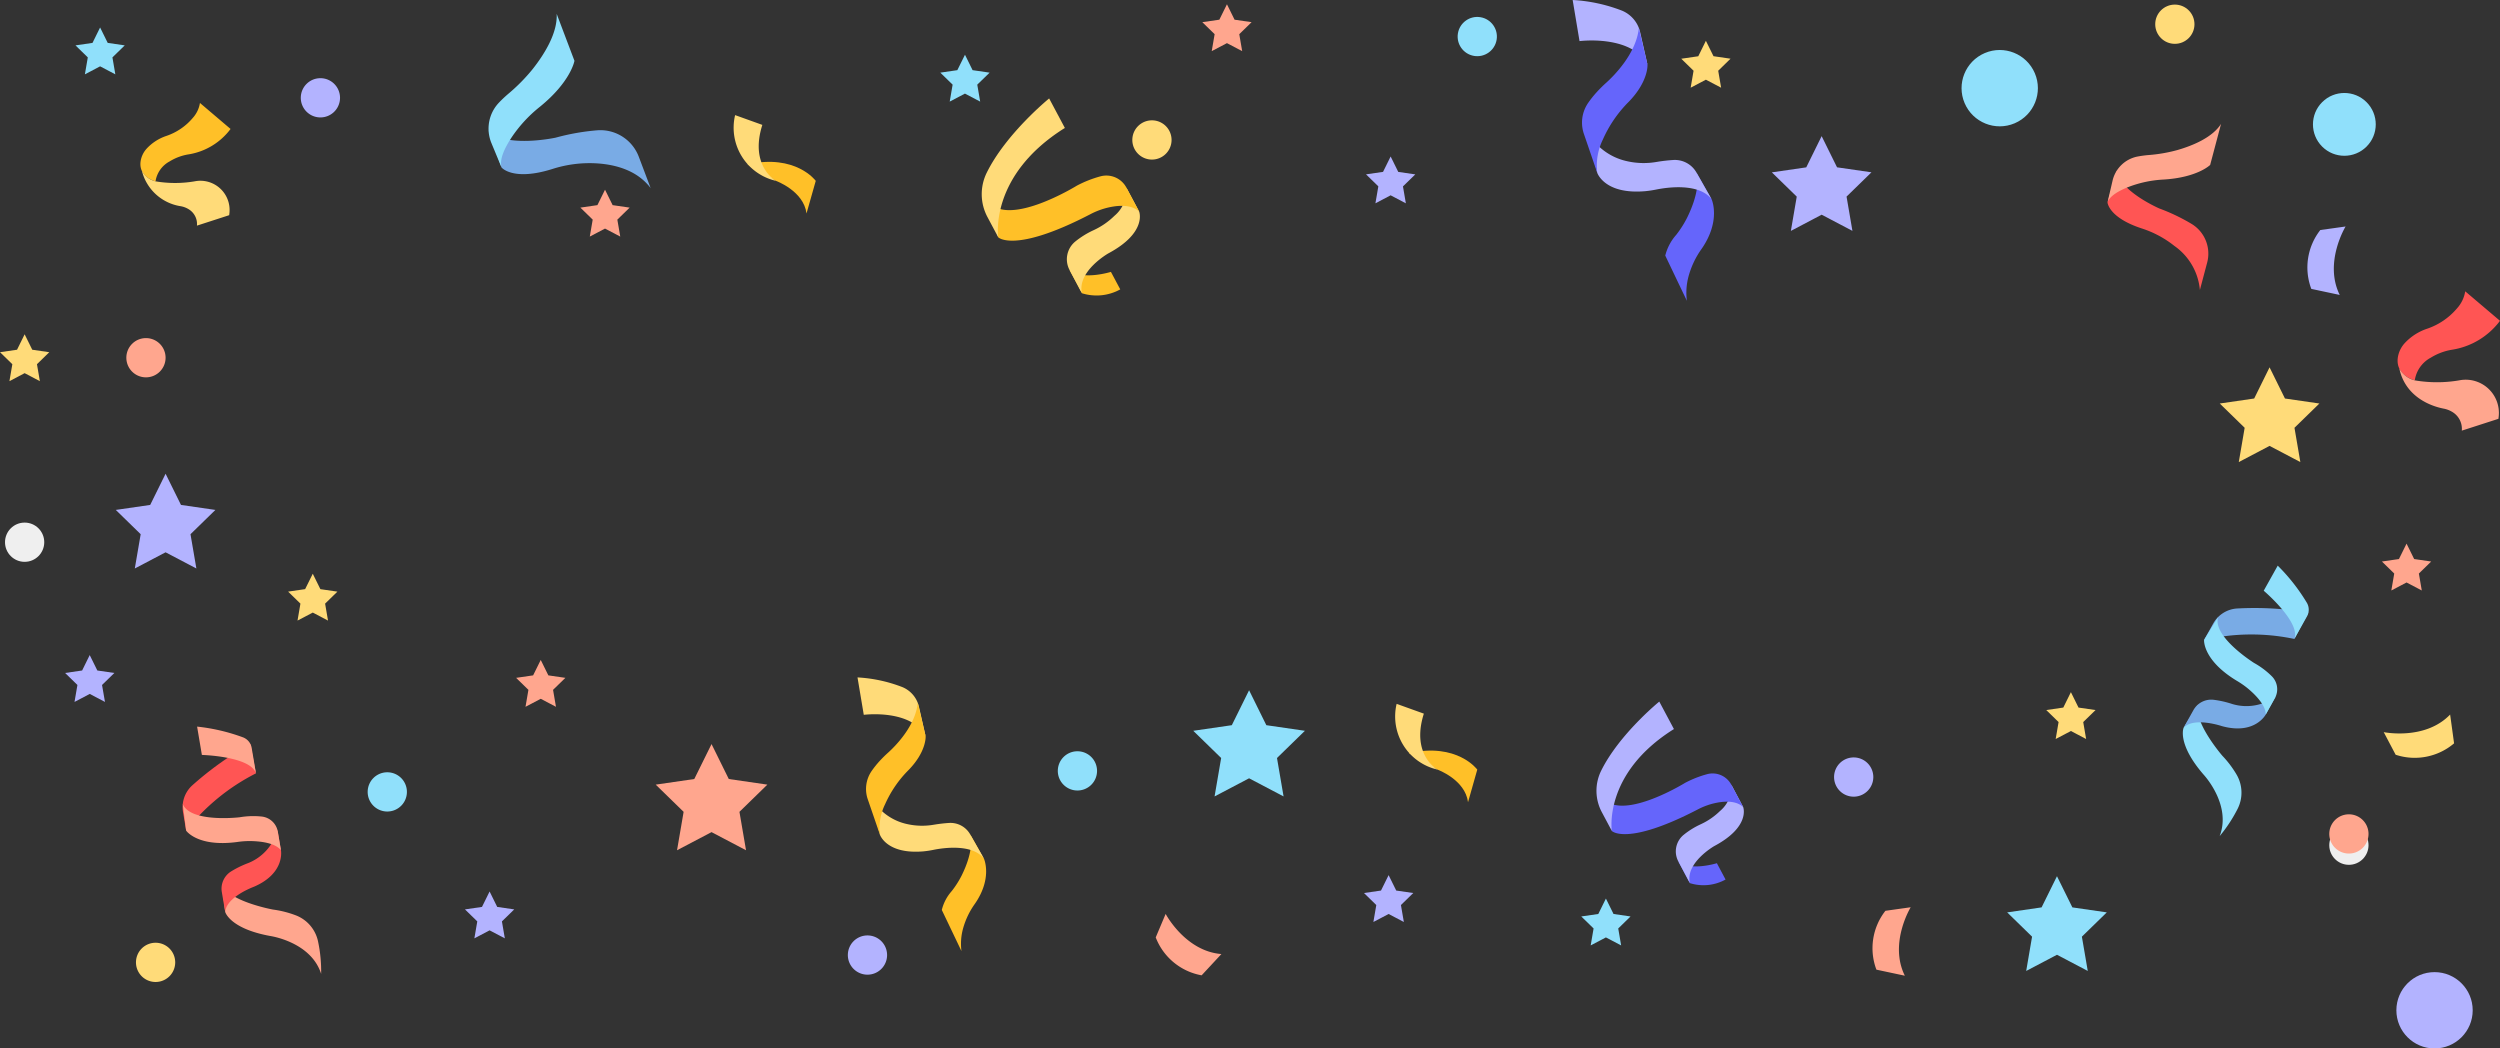 <svg xmlns="http://www.w3.org/2000/svg" width="317.135" height="133" viewBox="0 0 317.135 133">
  <rect x="0" y="0" width="317.135" height="133" fill="#333333" stroke="none"/>
  <g id="Group_26" data-name="Group 26" transform="translate(0 -7.246)">
    <path id="Path_104" data-name="Path 104" d="M733.808,222s5.236,1.081,8.425-2.233l.5,3.654a7.7,7.7,0,0,1-7.413,1.446Z" transform="translate(-431.423 -121.879)" fill="#ffdb79"/>
    <path id="Path_108" data-name="Path 108" d="M575.765,281.171s-2.786,4.563-.743,8.684l-3.607-.768a7.7,7.7,0,0,1,1.142-7.466Z" transform="translate(-333.385 -158.836)" fill="#ffa68e"/>
    <path id="Path_109" data-name="Path 109" d="M343.8,283.289s2.488,4.732,7.073,5.092l-2.509,2.7a7.7,7.7,0,0,1-5.823-4.81Z" transform="translate(-195.933 -160.111)" fill="#ffa68e"/>
    <path id="Path_110" data-name="Path 110" d="M714.33,64.265s-2.786,4.563-.743,8.683l-3.607-.767a7.7,7.7,0,0,1,1.142-7.466Z" transform="translate(-416.782 -28.288)" fill="#b3b3ff"/>
    <circle id="Ellipse_18" data-name="Ellipse 18" cx="4.841" cy="4.841" r="4.841" transform="translate(247.321 15.877) rotate(-23.099)" fill="#90e0fb"/>
    <circle id="Ellipse_23" data-name="Ellipse 23" cx="4.841" cy="4.841" r="4.841" transform="translate(303.99 130.564)" fill="#b3b3ff"/>
    <circle id="Ellipse_25" data-name="Ellipse 25" cx="3.983" cy="3.983" r="3.983" transform="translate(291.758 23.024) rotate(-45)" fill="#90e0fb"/>
    <g id="Group_7" data-name="Group 7" transform="translate(202.518 96.244)">
      <path id="Path_138" data-name="Path 138" d="M510.51,246.723a5.775,5.775,0,0,0,4.53-.457l-1.1-2.07s-3.376,1.052-4.891-.222Z" transform="translate(-498.665 -223.693)" fill="#6565fb"/>
      <path id="Path_139" data-name="Path 139" d="M516.793,222.337s.977,2.481-3.661,4.951c0,0-3.7,2.116-3.1,4.7l-1.464-2.749a2.708,2.708,0,0,1,.66-3.359,10.152,10.152,0,0,1,2.169-1.349,8.7,8.7,0,0,0,2.464-1.693,3.98,3.98,0,0,0,1.423-3.344Z" transform="translate(-498.183 -208.962)" fill="#b3b3ff"/>
      <path id="Path_140" data-name="Path 140" d="M485.852,223.234s1.9,1.935,10.875-2.72a8.922,8.922,0,0,1,1.79-.713c1.186-.319,2.962-.565,3.995.392L501,217.354a2.683,2.683,0,0,0-3.077-1.323,13.492,13.492,0,0,0-2.795,1.107s-8.478,5.239-10.611,1.6Z" transform="translate(-483.901 -206.818)" fill="#6565fb"/>
      <path id="Path_141" data-name="Path 141" d="M490.94,193.034s-5.095,4.144-7.382,8.788a5.747,5.747,0,0,0,.092,5.239l1.272,2.388s-1.149-7.285,7.876-12.928Z" transform="translate(-482.971 -193.034)" fill="#b3b3ff"/>
    </g>
    <g id="Group_8" data-name="Group 8" transform="translate(124.537 19.733)">
      <path id="Path_142" data-name="Path 142" d="M319.168,118.754a6.2,6.2,0,0,0,4.86-.49l-1.183-2.221s-3.623,1.129-5.249-.238Z" transform="translate(-306.457 -94.041)" fill="#ffc028"/>
      <path id="Path_143" data-name="Path 143" d="M325.911,92.586s1.048,2.662-3.929,5.313c0,0-3.965,2.27-3.331,5.048L317.08,100a2.907,2.907,0,0,1,.709-3.6,10.922,10.922,0,0,1,2.328-1.448,9.335,9.335,0,0,0,2.644-1.816,4.271,4.271,0,0,0,1.528-3.588Z" transform="translate(-305.94 -78.234)" fill="#ffdb79"/>
      <path id="Path_144" data-name="Path 144" d="M292.708,93.549s2.043,2.077,11.669-2.92a9.62,9.62,0,0,1,1.921-.765c1.273-.342,3.179-.607,4.287.42l-1.622-3.045a2.879,2.879,0,0,0-3.3-1.42,14.487,14.487,0,0,0-3,1.188s-9.1,5.621-11.387,1.719Z" transform="translate(-290.615 -75.933)" fill="#ffc028"/>
      <path id="Path_145" data-name="Path 145" d="M298.168,61.141s-5.467,4.447-7.922,9.431a6.168,6.168,0,0,0,.1,5.622l1.365,2.563s-1.233-7.818,8.451-13.873Z" transform="translate(-289.617 -61.141)" fill="#ffdb79"/>
    </g>
    <g id="Group_9" data-name="Group 9" transform="translate(276.899 79)">
      <path id="Path_146" data-name="Path 146" d="M669.9,219.488s-.889,2,2.529,5.95c0,0,3.585,3.817,2.037,7.807a18.29,18.29,0,0,0,2.292-3.486,4.548,4.548,0,0,0-.174-4.375,12.93,12.93,0,0,0-1.775-2.337s-3.741-4.325-3.046-6.517Z" transform="translate(-669.795 -198.931)" fill="#90e0fb"/>
      <path id="Path_147" data-name="Path 147" d="M680.472,216.3s-1.38,2.632-5.582,1.465c0,0-3.51-1.189-4.833.2l1.238-2.217a2.584,2.584,0,0,1,2.523-1.322,12.421,12.421,0,0,1,2.405.54,6.22,6.22,0,0,0,5.512-.963Z" transform="translate(-669.953 -197.414)" fill="#79abe5"/>
      <path id="Path_148" data-name="Path 148" d="M688.018,189.726l1.778-3.347a40.712,40.712,0,0,0-9.113-.514,3.744,3.744,0,0,0-2.967,1.917l-1.153,2.065A26.469,26.469,0,0,1,688.018,189.726Z" transform="translate(-673.868 -180.426)" fill="#79abe5"/>
      <path id="Path_149" data-name="Path 149" d="M697.348,172.327l-1.777,3.182s4.711,3.992,3.887,6.119l1.6-2.858a1.739,1.739,0,0,0,0-1.71A24.06,24.06,0,0,0,697.348,172.327Z" transform="translate(-685.309 -172.327)" fill="#90e0fb"/>
      <path id="Path_150" data-name="Path 150" d="M676.56,191.617s-.205,2.561,4.178,5.2a10.909,10.909,0,0,1,1.311.905c.933.766,2.333,2.123,2.336,3.365l1.155-2.067a2.327,2.327,0,0,0-.37-2.777,10.217,10.217,0,0,0-2.259-1.7s-5.3-3.322-4.571-5.819Z" transform="translate(-673.866 -182.196)" fill="#90e0fb"/>
    </g>
    <g id="Group_10" data-name="Group 10" transform="translate(23.165 99.419)">
      <path id="Path_151" data-name="Path 151" d="M45.443,277.392s.558,2.115,5.7,3.056c0,0,5.185.732,6.476,4.813a18.294,18.294,0,0,0-.4-4.153,4.548,4.548,0,0,0-2.875-3.3,12.93,12.93,0,0,0-2.847-.711s-5.626-1.031-6.455-3.175Z" transform="translate(-40.045 -253.89)" fill="#ffa68e"/>
      <path id="Path_152" data-name="Path 152" d="M52.429,259.1s.573,2.916-3.436,4.637c0,0-3.481,1.27-3.641,3.185l-.422-2.5a2.584,2.584,0,0,1,1.139-2.61,12.4,12.4,0,0,1,2.214-1.085,6.221,6.221,0,0,0,3.7-4.2Z" transform="translate(-39.954 -243.419)" fill="#ff5554"/>
      <path id="Path_153" data-name="Path 153" d="M41.791,232.883l-.709-3.723a40.714,40.714,0,0,0-7.428,5.3,3.744,3.744,0,0,0-1.113,3.352l.393,2.332A26.469,26.469,0,0,1,41.791,232.883Z" transform="translate(-32.488 -226.952)" fill="#ff5554"/>
      <path id="Path_154" data-name="Path 154" d="M37.1,223.613l.606,3.594s6.174.164,6.862,2.337l-.545-3.228a1.739,1.739,0,0,0-1.073-1.331A24.078,24.078,0,0,0,37.1,223.613Z" transform="translate(-35.262 -223.613)" fill="#ffa68e"/>
      <path id="Path_155" data-name="Path 155" d="M32.969,251.666s1.443,2.126,6.511,1.436a10.889,10.889,0,0,1,1.589-.115c1.207.014,3.149.195,3.928,1.162l-.394-2.335a2.326,2.326,0,0,0-2.026-1.934,10.216,10.216,0,0,0-2.824.092s-6.215.729-7.208-1.675Z" transform="translate(-32.522 -238.469)" fill="#ffa68e"/>
    </g>
    <g id="Group_11" data-name="Group 11" transform="translate(267.346 22.96)">
      <path id="Path_156" data-name="Path 156" d="M645.8,50.481s.121,1.928,4.354,3.309a13.078,13.078,0,0,1,4.136,2.218,7.648,7.648,0,0,1,3.231,5.586l.921-3.468a4.408,4.408,0,0,0-1.941-4.894,24.3,24.3,0,0,0-4.117-1.974s-5.081-2.2-5.4-4.813Z" transform="translate(-645.802 -40.523)" fill="#ff5554"/>
      <path id="Path_157" data-name="Path 157" d="M660.206,31.569l-1.383,5.21s-1.608,1.6-5.925,1.853a14.521,14.521,0,0,0-4.354.909c-1.237.474-2.444,1.139-2.742,1.987l.636-2.736a4.044,4.044,0,0,1,3.148-3.074,13.842,13.842,0,0,1,1.4-.193,19.27,19.27,0,0,0,3.67-.633C656.6,34.332,659.1,33.307,660.206,31.569Z" transform="translate(-645.802 -31.569)" fill="#ffa68e"/>
    </g>
    <g id="Group_14" data-name="Group 14" transform="translate(61.978 9)">
      <path id="Path_162" data-name="Path 162" d="M131.631,15.7s1.443,1.771,6.464.184a15.475,15.475,0,0,1,5.5-.715c2.39.132,5.214.841,6.951,3.146l-1.5-3.967a5.213,5.213,0,0,0-5.236-3.37,28.779,28.779,0,0,0-5.317.937s-6.4,1.381-8.5-.912Z" transform="translate(-129.986 3.794)" fill="#79abe5"/>
      <path id="Path_163" data-name="Path 163" d="M138.612-26.1l2.257,5.961s-.444,2.646-4.421,5.86a17.168,17.168,0,0,0-3.561,3.871c-.863,1.308-1.565,2.777-1.268,3.8l-1.272-3.068a4.782,4.782,0,0,1,.911-5.122,16.231,16.231,0,0,1,1.211-1.148,22.813,22.813,0,0,0,3.093-3.136C137.043-20.957,138.743-23.665,138.612-26.1Z" transform="translate(-129.975 26.099)" fill="#90e0fb"/>
    </g>
    <g id="Group_15" data-name="Group 15" transform="translate(177.011 96.533)">
      <path id="Path_164" data-name="Path 164" d="M426.843,233.668s3.518,1.27,3.877,4.137l1.173-4.137s-2.51-3.461-8.667-2.089Z" transform="translate(-421.506 -225.328)" fill="#ffc028"/>
      <path id="Path_165" data-name="Path 165" d="M419.063,216.364a6.916,6.916,0,0,0,5.18,8.34s-3.388-1.857-1.727-7.1Z" transform="translate(-418.906 -216.364)" fill="#ffdb79"/>
    </g>
    <g id="Group_17" data-name="Group 17" transform="translate(93.095 21.848)">
      <path id="Path_168" data-name="Path 168" d="M216.07,46.081s3.519,1.271,3.877,4.137l1.173-4.137s-2.51-3.46-8.667-2.088Z" transform="translate(-210.733 -37.741)" fill="#ffc028"/>
      <path id="Path_169" data-name="Path 169" d="M208.291,28.776a6.916,6.916,0,0,0,5.18,8.34s-3.388-1.857-1.726-7.1Z" transform="translate(-208.134 -28.776)" fill="#ffdb79"/>
    </g>
    <g id="Group_19" data-name="Group 19" transform="translate(17.812 20.304)">
      <path id="Path_172" data-name="Path 172" d="M26.594,24.9l3.884,3.3a8.283,8.283,0,0,1-5.409,3.237,6.529,6.529,0,0,0-2.323.881,3.454,3.454,0,0,0-1.787,2.532s-2.411-.593-1.827-2.868a3.089,3.089,0,0,1,.715-1.3,5.988,5.988,0,0,1,2.477-1.595,7.53,7.53,0,0,0,3.353-2.277A3.7,3.7,0,0,0,26.594,24.9Z" transform="translate(-19.042 -24.899)" fill="#ffc028"/>
      <path id="Path_173" data-name="Path 173" d="M21.247,47.88a14.76,14.76,0,0,0,4.958,0l.071-.014a3.708,3.708,0,0,1,4.35,4q-.015.15-.037.308L26.5,53.5a2.19,2.19,0,0,0-1.012-2.058,2.892,2.892,0,0,0-1.052-.408,6.015,6.015,0,0,1-4.916-4.476A2.708,2.708,0,0,0,21.247,47.88Z" transform="translate(-19.329 -37.935)" fill="#ffdb79"/>
    </g>
    <g id="Group_20" data-name="Group 20" transform="translate(199.497 7.246)">
      <path id="Path_174" data-name="Path 174" d="M488.162,107.489s1.241,2.691-1.252,6.3a10.9,10.9,0,0,0-1.627,3.354,8.025,8.025,0,0,0-.252,3.249l-2.742-5.737a6.21,6.21,0,0,1,1.392-2.635,13.2,13.2,0,0,0,1.355-2.12c.745-1.495,1.667-3.866,1.217-5.771Z" transform="translate(-470.541 -82.232)" fill="#6565fb"/>
      <path id="Path_175" data-name="Path 175" d="M458.727,96.281s.9,2.785,6.063,2.347a12.97,12.97,0,0,0,1.442-.215c1.327-.265,5.371-.867,7,1.217l-1.908-3.362a3.157,3.157,0,0,0-2.937-1.6,20.876,20.876,0,0,0-2.12.246,9.541,9.541,0,0,1-3.787-.1,7.55,7.55,0,0,1-4.994-3.746Z" transform="translate(-455.613 -74.373)" fill="#b3b3ff"/>
      <path id="Path_176" data-name="Path 176" d="M453.651,54.349s6.571-.848,8.622,2.982l-.928-4.106a3.9,3.9,0,0,0-2.306-2.74,20.369,20.369,0,0,0-6.259-1.351Z" transform="translate(-452.779 -49.134)" fill="#b3b3ff"/>
      <path id="Path_177" data-name="Path 177" d="M464.064,62.686s.149,2.118-2.38,4.717a15.78,15.78,0,0,0-3.263,4.747,7.617,7.617,0,0,0-.737,4.247L456,71.485a4.407,4.407,0,0,1,.525-3.926,13.128,13.128,0,0,1,1.1-1.382,17.216,17.216,0,0,1,1.236-1.223c.878-.793,3.786-3.65,4.108-6.923Z" transform="translate(-454.57 -54.489)" fill="#6565fb"/>
    </g>
    <g id="Group_22" data-name="Group 22" transform="translate(108.78 93.179)">
      <path id="Path_182" data-name="Path 182" d="M279.723,261.033s1.13,2.448-1.139,5.73a9.918,9.918,0,0,0-1.48,3.052,7.3,7.3,0,0,0-.229,2.956l-2.494-5.22a5.653,5.653,0,0,1,1.266-2.4,12,12,0,0,0,1.233-1.929c.678-1.36,1.517-3.517,1.107-5.251Z" transform="translate(-263.69 -238.053)" fill="#ffc028"/>
      <path id="Path_183" data-name="Path 183" d="M252.941,250.835s.821,2.535,5.516,2.135a11.772,11.772,0,0,0,1.312-.2c1.208-.241,4.887-.789,6.371,1.108l-1.736-3.059a2.873,2.873,0,0,0-2.673-1.456,19.216,19.216,0,0,0-1.929.224,8.677,8.677,0,0,1-3.445-.09,6.869,6.869,0,0,1-4.544-3.408Z" transform="translate(-250.108 -230.903)" fill="#ffdb79"/>
      <path id="Path_184" data-name="Path 184" d="M248.322,212.684s5.979-.772,7.845,2.713l-.845-3.736a3.549,3.549,0,0,0-2.1-2.493,18.532,18.532,0,0,0-5.695-1.229Z" transform="translate(-247.529 -207.939)" fill="#ffdb79"/>
      <path id="Path_185" data-name="Path 185" d="M257.8,220.269s.136,1.927-2.166,4.291a14.364,14.364,0,0,0-2.969,4.319,6.933,6.933,0,0,0-.67,3.864l-1.535-4.469a4.01,4.01,0,0,1,.478-3.572,11.961,11.961,0,0,1,1-1.257,15.782,15.782,0,0,1,1.124-1.112c.8-.722,3.445-3.32,3.738-6.3Z" transform="translate(-249.159 -212.811)" fill="#ffc028"/>
    </g>
    <path id="Path_190" data-name="Path 190" d="M141.871,202.372l.966,1.957,2.16.314-1.563,1.523.369,2.151-1.932-1.016-1.932,1.016.369-2.151-1.563-1.523,2.16-.314Z" transform="translate(-73.276 -111.41)" fill="#ffa68e"/>
    <path id="Path_191" data-name="Path 191" d="M-22.57,98.615l.966,1.957,2.16.314-1.563,1.523.369,2.151-1.932-1.016L-24.5,104.56l.369-2.151-1.563-1.523,2.16-.314Z" transform="translate(25.696 -48.962)" fill="#ffdb79"/>
    <path id="Path_194" data-name="Path 194" d="M316.323,233.959a2.489,2.489,0,1,1-2.489-2.489A2.489,2.489,0,0,1,316.323,233.959Z" transform="translate(-177.158 -128.923)" fill="#90e0fb"/>
    <path id="Path_198" data-name="Path 198" d="M340.064,32.931a2.489,2.489,0,1,1-2.49-2.489A2.489,2.489,0,0,1,340.064,32.931Z" transform="translate(-191.446 -7.931)" fill="#ffdb79"/>
    <path id="Path_199" data-name="Path 199" d="M75.12,19.5a2.489,2.489,0,1,1-2.489-2.489A2.489,2.489,0,0,1,75.12,19.5Z" transform="translate(-31.986 0.153)" fill="#b3b3ff"/>
    <circle id="Ellipse_26" data-name="Ellipse 26" cx="2.489" cy="2.489" r="2.489" transform="translate(0.636 73.539)" fill="#efefef"/>
    <path id="Path_200" data-name="Path 200" d="M249.425,292.637a2.489,2.489,0,1,1-2.489-2.489A2.489,2.489,0,0,1,249.425,292.637Z" transform="translate(-136.894 -164.239)" fill="#b3b3ff"/>
    <path id="Path_201" data-name="Path 201" d="M96.428,240.654a2.489,2.489,0,1,1-2.489-2.489A2.489,2.489,0,0,1,96.428,240.654Z" transform="translate(-44.81 -132.952)" fill="#90e0fb"/>
    <path id="Path_203" data-name="Path 203" d="M19.537,102.318a2.489,2.489,0,1,1-2.49-2.489A2.489,2.489,0,0,1,19.537,102.318Z" transform="translate(1.468 -49.693)" fill="#ffa68e"/>
    <path id="Path_204" data-name="Path 204" d="M22.605,294.969a2.489,2.489,0,1,1-2.489-2.489A2.489,2.489,0,0,1,22.605,294.969Z" transform="translate(-0.379 -165.643)" fill="#ffdb79"/>
    <circle id="Ellipse_29" data-name="Ellipse 29" cx="2.489" cy="2.489" r="2.489" transform="translate(295.478 111.974)" fill="#efefef"/>
    <path id="Path_215" data-name="Path 215" d="M721.439,254.048a2.489,2.489,0,1,1-2.489-2.489A2.489,2.489,0,0,1,721.439,254.048Z" transform="translate(-420.983 -141.014)" fill="#ffa68e"/>
    <path id="Path_216" data-name="Path 216" d="M563.655,235.924a2.489,2.489,0,1,1-2.489-2.489A2.489,2.489,0,0,1,563.655,235.924Z" transform="translate(-326.018 -130.106)" fill="#b3b3ff"/>
    <circle id="Ellipse_30" data-name="Ellipse 30" cx="2.489" cy="2.489" r="2.489" transform="translate(184.526 13.92) rotate(-80.336)" fill="#90e0fb"/>
    <circle id="Ellipse_31" data-name="Ellipse 31" cx="2.489" cy="2.489" r="2.489" transform="translate(273.399 7.829)" fill="#ffdb79"/>
    <path id="Path_224" data-name="Path 224" d="M162.352,45.013l.966,1.957,2.16.314-1.563,1.523.369,2.151-1.932-1.016-1.932,1.016.369-2.151-1.563-1.523,2.16-.314Z" transform="translate(-85.603 -13.701)" fill="#ffa68e"/>
    <path id="Path_225" data-name="Path 225" d="M1.477.854l.966,1.957,2.16.314L3.04,4.649,3.409,6.8,1.477,5.784-.454,6.8l.369-2.151L-1.648,3.125l2.16-.314Z" transform="translate(11.222 9.877)" fill="#90e0fb"/>
    <path id="Path_226" data-name="Path 226" d="M736.36,165.308l.966,1.957,2.16.314-1.563,1.523.369,2.151-1.932-1.016-1.932,1.016.369-2.151-1.563-1.523,2.16-.314Z" transform="translate(-431.079 -89.102)" fill="#ffa68e"/>
    <path id="Path_227" data-name="Path 227" d="M361.583,212.025l2.188,4.434,4.893.711-3.541,3.452.836,4.874-4.377-2.3-4.377,2.3.836-4.874-3.541-3.452,4.893-.711Z" transform="translate(-203.132 -117.22)" fill="#90e0fb"/>
    <path id="Path_228" data-name="Path 228" d="M190.311,229.176l2.188,4.434,4.893.711-3.541,3.452.836,4.874-4.377-2.3-4.377,2.3.836-4.874-3.541-3.452,4.893-.711Z" transform="translate(-100.049 -127.542)" fill="#ffa68e"/>
    <path id="Path_230" data-name="Path 230" d="M545.166,35.476l1.953,3.956,4.366.634-3.159,3.08.746,4.349-3.905-2.053L541.261,47.5l.746-4.349-3.159-3.08,4.366-.634Z" transform="translate(-314.083 -10.961)" fill="#b3b3ff"/>
    <path id="Path_231" data-name="Path 231" d="M620.147,271.278l1.953,3.956,4.366.634-3.159,3.08.746,4.349-3.905-2.053-3.905,2.053.746-4.349-3.159-3.08,4.366-.634Z" transform="translate(-359.212 -152.882)" fill="#90e0fb"/>
    <path id="Path_236" data-name="Path 236" d="M17.51,143.044,19.463,147l4.366.634-3.159,3.08.746,4.349L17.51,153.01l-3.905,2.053.746-4.349-3.159-3.08L15.558,147Z" transform="translate(3.495 -75.702)" fill="#b3b3ff"/>
    <path id="Path_237" data-name="Path 237" d="M687.882,109.14l1.953,3.956,4.366.634-3.159,3.08.746,4.349-3.905-2.053-3.905,2.053.746-4.349-3.159-3.08,4.366-.634Z" transform="translate(-399.979 -55.297)" fill="#ffdb79"/>
    <path id="Path_239" data-name="Path 239" d="M69.235,174.9l.966,1.957,2.16.314L70.8,178.692l.369,2.151-1.932-1.016L67.3,180.843l.369-2.151-1.563-1.523,2.16-.314Z" transform="translate(-29.559 -94.874)" fill="#ffdb79"/>
    <path id="Path_240" data-name="Path 240" d="M277.041,9.543l.966,1.957,2.16.314L278.6,13.337l.369,2.151-1.932-1.016-1.932,1.016.369-2.151-1.563-1.523,2.16-.314Z" transform="translate(-154.63 4.647)" fill="#90e0fb"/>
    <path id="Path_241" data-name="Path 241" d="M412.021,270.935l.966,1.957,2.16.314-1.563,1.523.369,2.151-1.932-1.016-1.932,1.016.369-2.151-1.563-1.523,2.16-.314Z" transform="translate(-235.87 -152.676)" fill="#b3b3ff"/>
    <path id="Path_242" data-name="Path 242" d="M412.67,41.959l.966,1.957,2.16.314-1.563,1.523L414.6,47.9l-1.932-1.016L410.739,47.9l.369-2.151-1.563-1.523,2.16-.314Z" transform="translate(-236.261 -14.863)" fill="#b3b3ff"/>
    <path id="Path_243" data-name="Path 243" d="M513.112,5.1l.966,1.957,2.16.314L514.675,8.9l.369,2.151-1.932-1.016-1.932,1.016.369-2.151-1.563-1.523,2.16-.314Z" transform="translate(-296.713 7.32)" fill="#ffdb79"/>
    <path id="Path_244" data-name="Path 244" d="M360.513-6.537l.966,1.957,2.16.314-1.563,1.523.369,2.151-1.932-1.016L358.581-.592l.369-2.151-1.563-1.523,2.16-.314Z" transform="translate(-204.869 14.325)" fill="#ffa68e"/>
    <path id="Path_245" data-name="Path 245" d="M125.577,276.148l.966,1.957,2.16.314-1.563,1.523.369,2.151-1.932-1.016-1.932,1.016.369-2.151-1.563-1.523,2.16-.314Z" transform="translate(-63.469 -155.813)" fill="#b3b3ff"/>
    <path id="Path_246" data-name="Path 246" d="M-1.835,200.82l.966,1.957,2.16.314-1.563,1.523L.1,206.765l-1.932-1.016-1.932,1.016.369-2.151-1.563-1.523,2.16-.314Z" transform="translate(13.216 -110.476)" fill="#b3b3ff"/>
    <g id="Group_23" data-name="Group 23" transform="translate(304.145 44.2)">
      <path id="Path_247" data-name="Path 247" d="M746.809,84.92l4.411,3.743a9.406,9.406,0,0,1-6.143,3.676,7.421,7.421,0,0,0-2.638,1,3.924,3.924,0,0,0-2.03,2.876s-2.738-.674-2.075-3.258a3.508,3.508,0,0,1,.812-1.475,6.807,6.807,0,0,1,2.813-1.812,8.552,8.552,0,0,0,3.808-2.586A4.2,4.2,0,0,0,746.809,84.92Z" transform="translate(-738.231 -84.92)" fill="#ff5554"/>
      <path id="Path_248" data-name="Path 248" d="M740.735,111.022a16.772,16.772,0,0,0,5.631,0l.081-.016a4.212,4.212,0,0,1,4.941,4.545q-.017.171-.042.35l-4.645,1.5a2.488,2.488,0,0,0-1.15-2.338,3.277,3.277,0,0,0-1.194-.463c-1.171-.23-4.755-1.238-5.584-5.084A3.079,3.079,0,0,0,740.735,111.022Z" transform="translate(-738.557 -99.726)" fill="#ffa68e"/>
    </g>
    <path id="Path_252" data-name="Path 252" d="M629.413,212.634l.966,1.957,2.16.314-1.563,1.523.369,2.151-1.932-1.016-1.932,1.016.369-2.151-1.563-1.523,2.16-.314Z" transform="translate(-366.711 -117.586)" fill="#ffdb79"/>
    <path id="Path_254" data-name="Path 254" d="M481.256,278.4l.966,1.957,2.16.314-1.563,1.523.369,2.151-1.932-1.016-1.932,1.016.369-2.151-1.563-1.523,2.16-.314Z" transform="translate(-277.54 -157.169)" fill="#90e0fb"/>
  </g>
</svg>
